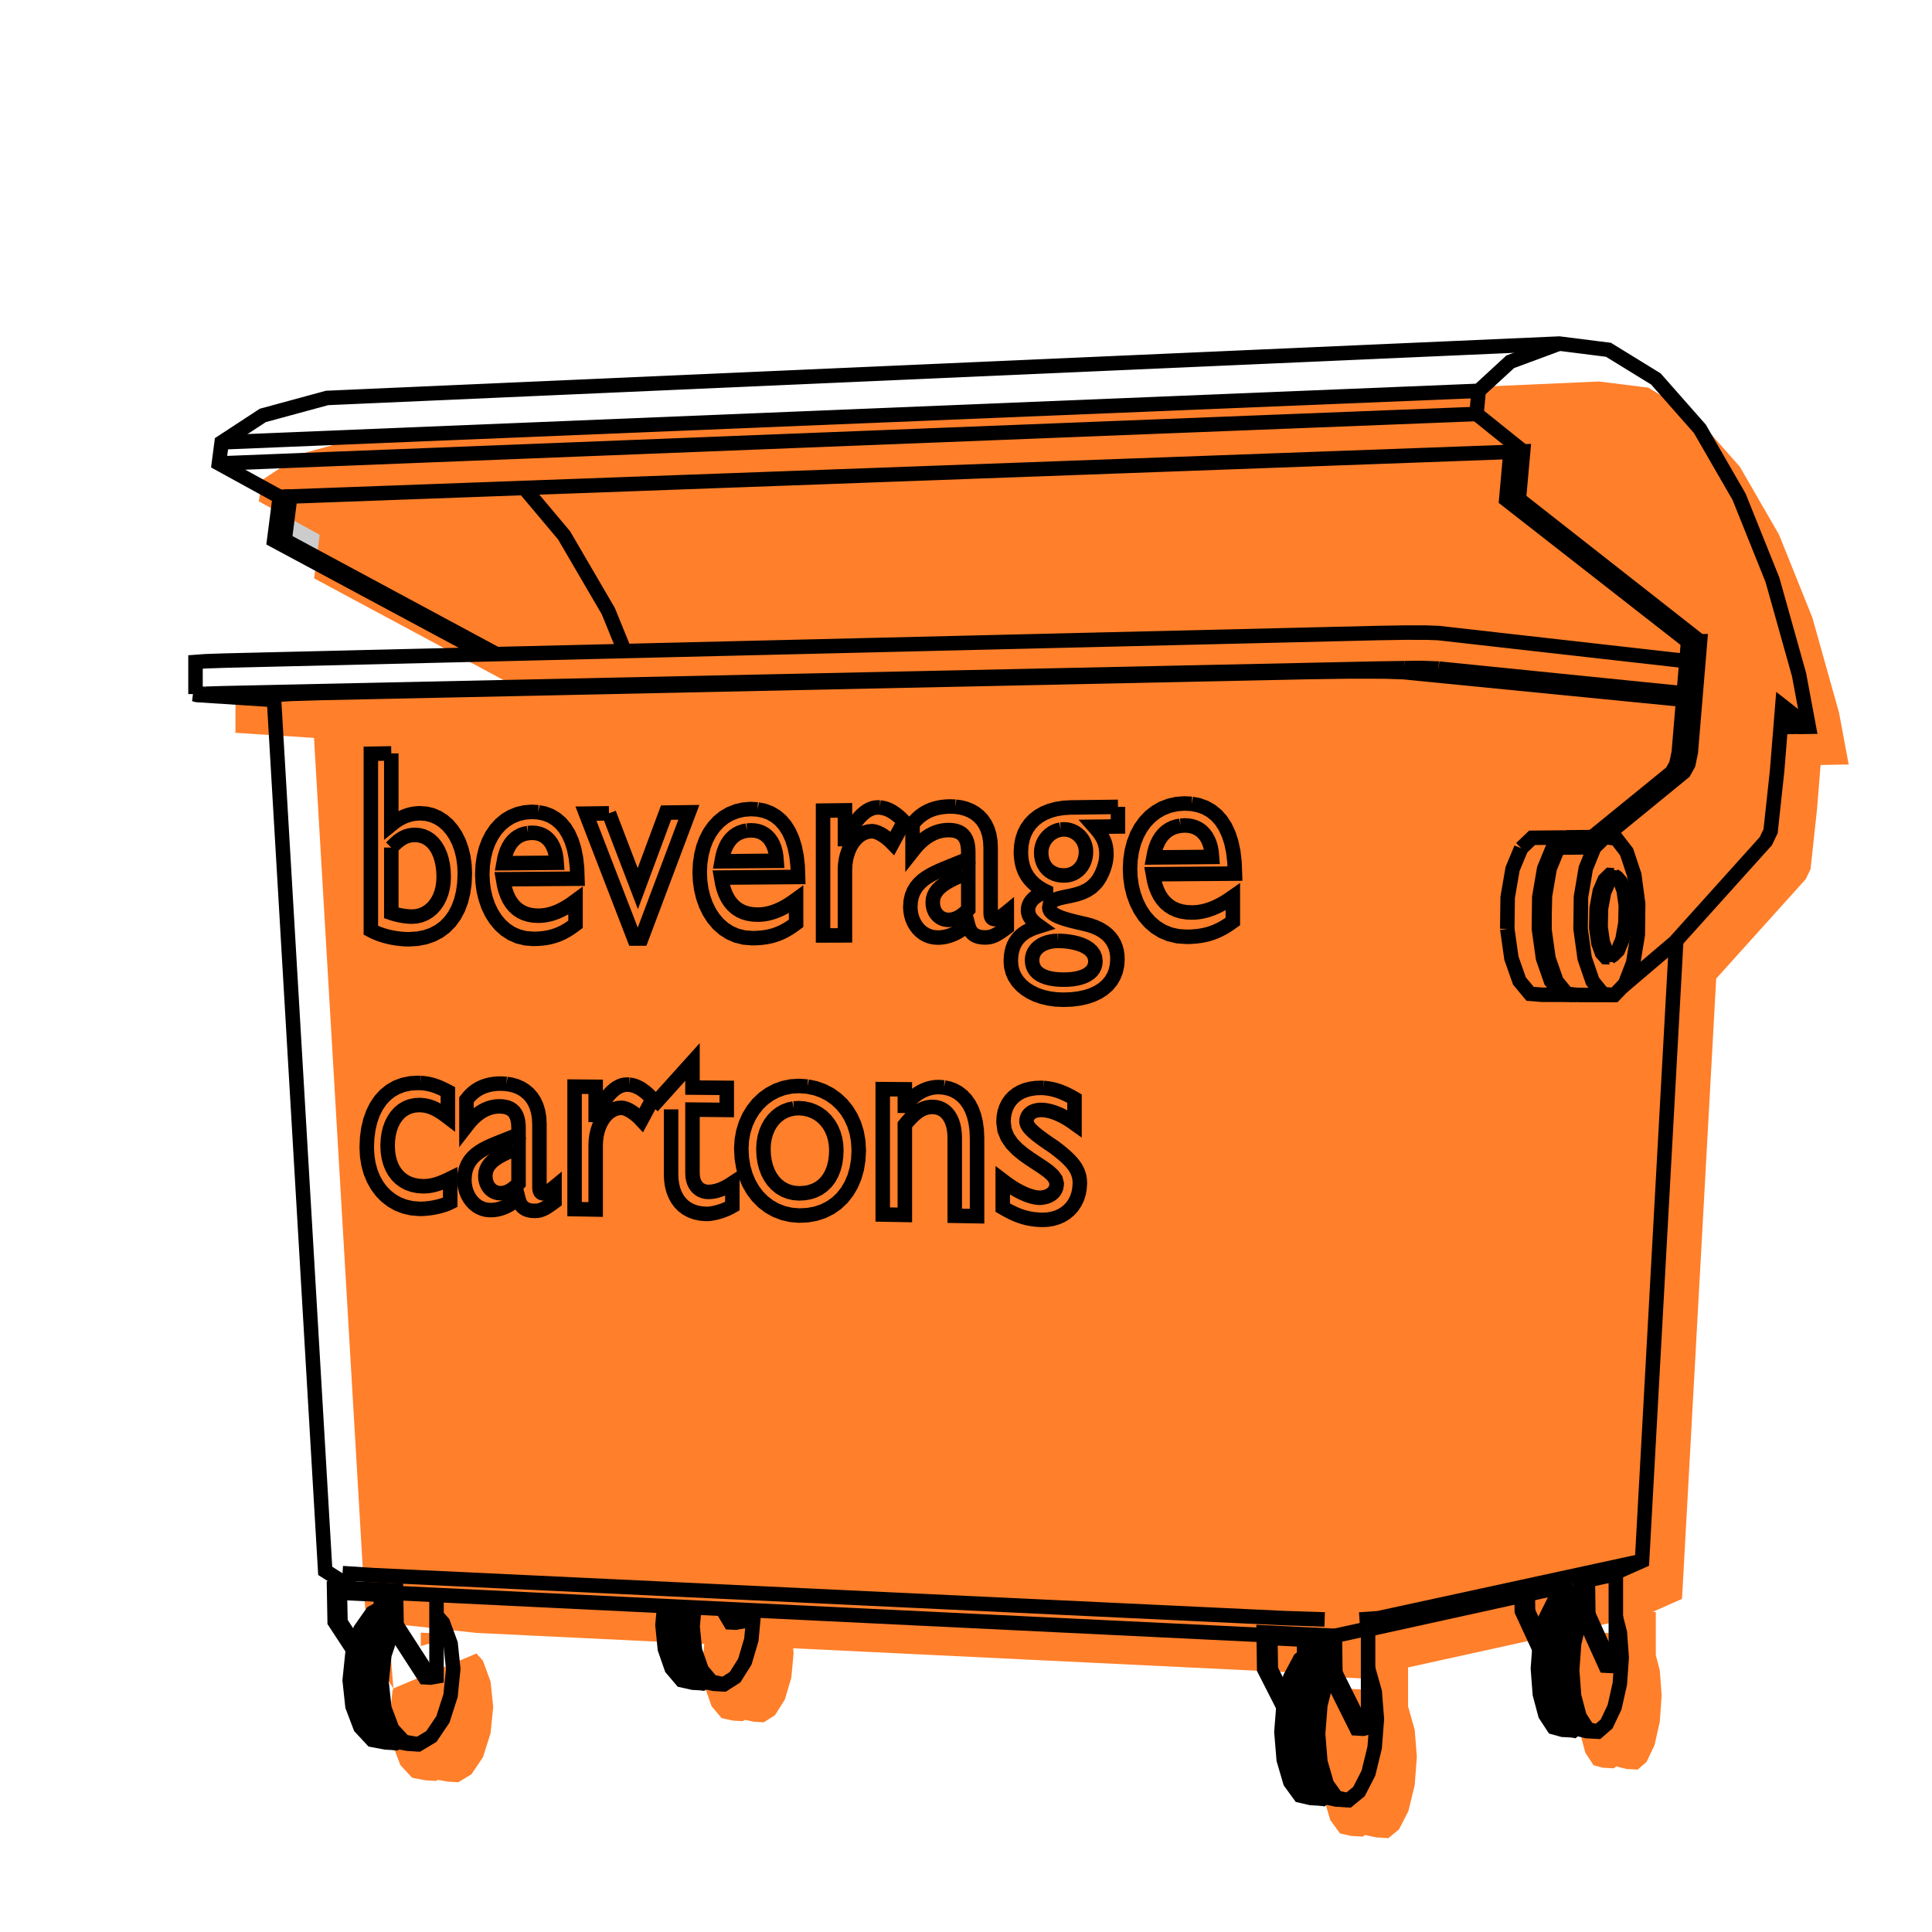 <?xml version="1.0" encoding="UTF-8" standalone="no"?>
<svg
   xmlns:dc="http://purl.org/dc/elements/1.1/"
   xmlns:cc="http://creativecommons.org/ns#"
   xmlns:rdf="http://www.w3.org/1999/02/22-rdf-syntax-ns#"
   xmlns:svg="http://www.w3.org/2000/svg"
   xmlns="http://www.w3.org/2000/svg"
   id="svg181"
   width="400"
   version="1.1"
   height="400">
  <defs
     id="defs185" />
  <g
     id="RenderLayer_LineSet">
    <g
       id="fills">
      <path
         style="fill:#cccccc;fill-opacity:1;stroke:none"
         id="path2"
         fill_rule="evenodd"
         d="m 90.376,334.486 v -4.261 z" />
      <path
         style="fill:#cccccc;fill-opacity:1;stroke:none"
         id="path4"
         fill_rule="evenodd"
         d="m 80.811,332.399 -0.881,-0.044 -1.087,0.586 z" />
      <path
         style="fill:#cccccc;fill-opacity:1;stroke:none"
         id="path6"
         fill_rule="evenodd"
         d="m 314.941,175.622 -1.78,4.29 -1.013,5.867 -0.084,6.532 z" />
      <path
         style="fill:#cccccc;fill-opacity:1;stroke:none"
         id="path8"
         fill_rule="evenodd"
         d="m 372.08,150.471 -3.211,-2.507 z" />
      <path
         style="fill:#cccccc;fill-opacity:1;stroke:none"
         id="path10"
         fill_rule="evenodd"
         d="m 349.497,132.842 -37.649,-29.409 0.889,-9.873 -132.056,4.827 -72.144,2.637 -48.442,1.771 -1.157,9.027 43.845,23.607 z" />
      <path
         style="fill:#ff7f2a;fill-opacity:1;stroke:none"
         id="path12"
         fill_rule="evenodd"
         d="m 98.651,338.075 47.157,2.286 -0.374,3.907 0.492,4.968 1.397,4.02 2.082,2.456 2.342,0.522 2.04,0.11 0.457,-0.265 1.855,0.39 2.046,0.111 2.312,-1.475 2.032,-3.227 1.346,-4.535 0.474,-5.073 -0.098,-1.017 15.26,0.739 90.441,4.384 0.098,7.062 3.981,7.824 -0.41,5.165 0.476,5.757 1.354,4.624 2.015,2.778 2.24,0.516 2.479,0.149 0.462,-0.336 2.347,0.505 2.488,0.149 2.2,-1.802 1.955,-3.818 1.292,-5.307 0.455,-5.9 -0.448,-5.617 -1.299,-4.602 -0.072,-0.105 v -8.195 l 31.782,-6.994 0.041,3.184 3.631,7.852 -0.296,4.049 0.401,5.291 1.139,4.268 1.697,2.59 1.876,0.522 2.317,0.126 0.529,-0.404 0.008,0.012 2.089,0.534 2.324,0.126 1.844,-1.606 1.648,-3.466 1.089,-4.849 0.384,-5.41 -0.377,-5.168 -0.832,-3.226 v -8.904 l -0.648,-0.028 6.073,-2.695 7.076,-128.419 18.544,-20.599 0.993,-2.07 1.354,-12.541 0.114,-1.423 0.613,-7.597 3.417,-0.057 2.399,-0.04 -2.009,-10.768 -5.51,-19.63 -6.901,-17.178 -8.117,-14.067 -9.107,-10.331 -9.817,-6.037 -10.185,-1.285 -2.587,0.114 -130.8,5.77 -119.57,5.274 -2.158,0.095 -13.303,3.616 -8.525,5.581 -0.57,4.372 12.6,6.918 -1.159,9.019 43.924,23.586 -54.268,1.298 -3.888,0.131 -2.054,0.152 v 6.644 l -0.291,0.01 0.61,0.177 15.943,1.032 10.59,180.305 4.748,3.003 z m 233.258,-0.019 -1.468,1.115 v -2.512 l 3.464,-0.762 1.82,0.079 0.039,2.667 -1.538,-0.483 z m -52.123,11.624 -1.506,1.078 v -3.432 l 4.97,0.242 0.039,2.512 -1.024,-0.277 z m -198.335,-0.118 -0.198,0.593 -0.578,5.582 0.578,5.376 1.641,4.334 2.446,2.626 2.76,0.522 2.159,0.129 0.402,-0.221 2.044,0.368 2.166,0.13 2.725,-1.641 2.384,-3.531 1.579,-4.933 0.556,-5.501 -0.549,-5.251 -1.586,-4.315 -1.329,-1.493 z m -1.101,-13.48 -2.912,0.447 0.128,7.105 3.885,5.928 z m 6.768,4.709 v -2.768 l 1.924,0.094 0.044,2.132 z" />
      <g
         id="RenderLayer_LineSet-5"
         transform="translate(1.833,2.89)">
        <g
           id="strokes-8">
          <path
             id="path2-8"
             stroke-linejoin="mitter"
             d="m 214.235,222.362 -0.553,-0.019 -1.145,0.046 -1.07,0.156 -0.99,0.262 -0.905,0.364 -0.815,0.464 -0.722,0.56 -0.624,0.653 -0.52,0.743 -0.413,0.83 -0.301,0.913 -0.183,0.994 -0.063,1.071 0.216,1.664 0.597,1.479 0.902,1.316 1.132,1.177 1.285,1.061 1.363,0.967 1.364,0.896 1.289,0.848 1.137,0.822 0.907,0.819 0.601,0.838 0.218,0.88 -0.032,0.449 -0.094,0.413 -0.151,0.374 -0.203,0.337 -0.251,0.3 -0.295,0.263 -0.335,0.225 -0.369,0.188 -0.4,0.151 -0.427,0.114 -0.448,0.077 -0.465,0.04 -0.491,-0.031 -0.525,-0.079 -0.558,-0.125 -0.589,-0.174 -0.616,-0.222 -0.643,-0.271 -0.666,-0.32 -0.688,-0.369 -0.707,-0.418 -0.724,-0.469 -0.739,-0.518 -0.751,-0.57 v 5.601 l 0.741,0.427 0.715,0.383 0.692,0.339 0.674,0.298 0.662,0.258 0.654,0.219 0.65,0.184 0.653,0.148 0.66,0.116 0.671,0.084 0.688,0.054 0.71,0.026 1.091,-0.044 1.036,-0.17 0.974,-0.288 0.904,-0.404 0.826,-0.512 0.741,-0.616 0.647,-0.714 0.547,-0.808 0.439,-0.895 0.323,-0.977 0.199,-1.054 0.068,-1.125 -0.03,-0.657 -0.094,-0.629 -0.16,-0.607 -0.23,-0.591 -0.305,-0.582 -0.382,-0.58 -0.463,-0.585 -0.549,-0.596 -0.636,-0.614 -0.729,-0.638 -0.824,-0.67 -0.922,-0.709 -0.986,-0.659 -0.881,-0.607 -0.781,-0.56 -0.683,-0.515 -0.589,-0.475 -0.5,-0.439 -0.413,-0.406 -0.33,-0.377 -0.251,-0.351 -0.175,-0.33 -0.102,-0.313 -0.033,-0.298 0.025,-0.341 0.073,-0.322 0.12,-0.301 0.164,-0.276 0.208,-0.252 0.249,-0.223 0.288,-0.195 0.325,-0.162 0.362,-0.129 0.395,-0.093 0.428,-0.056 0.458,-0.016 0.448,0.021 0.478,0.057 0.503,0.094 0.529,0.131 0.552,0.169 0.572,0.209 0.592,0.249 0.608,0.291 0.623,0.334 0.636,0.377 0.647,0.422 0.656,0.468 v -5.161 l -0.615,-0.356 -0.608,-0.324 -0.599,-0.293 -0.592,-0.261 -0.585,-0.231 -0.578,-0.199 -0.573,-0.169 -0.568,-0.138 -0.563,-0.108 -0.56,-0.079 -0.555,-0.048"
             style="fill:none;stroke:#000000;stroke-width:3;stroke-linecap:butt;stroke-opacity:1" />
          <path
             id="path4-8"
             stroke-linejoin="mitter"
             d="m 193.601,222.253 -1.08,-0.079 -0.646,0.025 -0.642,0.084 -0.637,0.142 -0.628,0.197 -0.616,0.253 -0.602,0.306 -0.584,0.358 -0.563,0.408 -0.541,0.458 -0.515,0.505 -0.486,0.551 -0.454,0.597 -0.103,-0.001 v -3.417 l -4.573,-0.037 v 10 10 5.961 l 4.573,0.08 v -10 -8.649 l 0.529,-0.64 0.51,-0.573 0.492,-0.508 0.48,-0.445 0.469,-0.383 0.463,-0.325 0.46,-0.269 0.461,-0.213 0.464,-0.162 0.471,-0.111 0.482,-0.063 0.495,-0.018 0.676,0.058 0.631,0.157 0.583,0.253 0.532,0.344 0.479,0.433 0.424,0.515 0.365,0.595 0.305,0.671 0.242,0.741 0.175,0.809 0.108,0.872 0.036,0.931 v 10 6.161 l 4.622,0.081 v -10 -6.129 l -0.072,-1.713 -0.21,-1.558 -0.34,-1.404 -0.458,-1.251 -0.569,-1.1 -0.67,-0.95 -0.762,-0.802 -0.844,-0.654 -0.917,-0.508 -0.98,-0.363 -1.035,-0.221"
             style="fill:none;stroke:#000000;stroke-width:3;stroke-linecap:butt;stroke-opacity:1" />
          <path
             id="path6-1"
             stroke-linejoin="mitter"
             d="m 165.343,222.071 -1.744,-0.127 -1.662,0.104 -1.581,0.33 -1.489,0.541 -1.384,0.737 -1.268,0.92 -1.139,1.088 -0.997,1.243 -0.843,1.383 -0.678,1.51 -0.499,1.622 -0.309,1.722 -0.106,1.806 0.102,1.928 0.299,1.828 0.485,1.716 0.661,1.591 0.827,1.455 0.983,1.306 1.128,1.144 1.264,0.971 1.389,0.784 1.504,0.585 1.609,0.372 1.704,0.148 1.776,-0.082 1.673,-0.304 1.561,-0.517 1.439,-0.719 1.306,-0.914 1.164,-1.096 1.012,-1.271 0.851,-1.435 0.678,-1.589 0.496,-1.734 0.305,-1.866 0.104,-1.991 -0.107,-1.874 -0.312,-1.775 -0.508,-1.665 -0.691,-1.541 -0.862,-1.406 -1.023,-1.259 -1.172,-1.099 -1.309,-0.929 -1.435,-0.745 -1.55,-0.551 -1.652,-0.345"
             style="fill:none;stroke:#000000;stroke-width:3;stroke-linecap:butt;stroke-opacity:1" />
          <path
             id="path8-2"
             stroke-linejoin="mitter"
             d="m 162.51,226.605 1.038,-0.064 1.1,0.084 1.041,0.228 0.976,0.362 0.902,0.49 0.823,0.608 0.735,0.721 0.642,0.824 0.541,0.92 0.432,1.008 0.318,1.088 0.196,1.16 0.067,1.224 -0.062,1.352 -0.183,1.256 -0.3,1.156 -0.412,1.052 -0.52,0.943 -0.623,0.829 -0.723,0.711 -0.818,0.588 -0.908,0.461 -0.995,0.329 -1.076,0.193 -1.153,0.052 -1.059,-0.091 -0.996,-0.235 -0.927,-0.372 -0.853,-0.502 -0.773,-0.627 -0.688,-0.745 -0.597,-0.857 -0.501,-0.962 -0.399,-1.061 -0.292,-1.155 -0.18,-1.242 -0.061,-1.322 0.063,-1.203 0.185,-1.138 0.299,-1.066 0.407,-0.987 0.509,-0.899 0.605,-0.803 0.693,-0.7 0.775,-0.589 0.85,-0.47 0.92,-0.342 0.982,-0.207"
             style="fill:none;stroke:#000000;stroke-width:3;stroke-linecap:butt;stroke-opacity:1" />
          <path
             id="path10-5"
             stroke-linejoin="mitter"
             d="m 137.108,226.798 v 10 l -0.001,3.488 0.051,1.127 0.152,1.071 0.253,1.007 0.354,0.937 0.456,0.857 0.556,0.772 0.656,0.677 0.758,0.576 0.858,0.466 0.96,0.348 1.06,0.224 1.161,0.09 0.381,-0.008 0.414,-0.037 0.442,-0.064 0.462,-0.089 0.478,-0.113 0.485,-0.134 0.488,-0.155 0.485,-0.174 0.473,-0.19 0.458,-0.205 0.434,-0.219 0.406,-0.231 v -4.746 l -0.449,0.295 -0.442,0.268 -0.436,0.242 -0.431,0.216 -0.427,0.19 -0.421,0.163 -0.417,0.137 -0.413,0.112 -0.41,0.085 -0.406,0.059 -0.404,0.032 -0.401,0.007 -0.335,-0.024 -0.352,-0.064 -0.36,-0.11 -0.358,-0.158 -0.349,-0.212 -0.33,-0.271 -0.303,-0.333 -0.268,-0.399 -0.223,-0.471 -0.17,-0.547 -0.108,-0.627 -0.038,-0.711 v -10 -3.11 l 7.097,0.069 v -4.571 l -7.097,-0.058 v -5.301 l -6.694,7.429 -1.606,1.782 v 0.568"
             style="fill:none;stroke:#000000;stroke-width:3;stroke-linecap:butt;stroke-opacity:1" />
          <path
             id="path12-2"
             stroke-linejoin="mitter"
             d="m 128.437,221.685 -0.442,-0.024 -0.52,0.035 -0.521,0.116 -0.523,0.199 -0.526,0.284 -0.528,0.372 -0.532,0.463 -0.533,0.556 -0.537,0.651 -0.541,0.75 -0.543,0.85 -0.547,0.952 -0.551,1.059 -0.098,-0.001 v -5.828 l -4.365,-0.036 v 10 10 5.365 l 4.365,0.076 v -10 -3.297 l 0.048,-1.068 0.14,-1.021 0.227,-0.964 0.307,-0.899 0.382,-0.826 0.45,-0.743 0.513,-0.652 0.57,-0.552 0.62,-0.443 0.666,-0.326 0.704,-0.199 0.738,-0.063 0.273,0.024 0.297,0.064 0.319,0.103 0.337,0.14 0.351,0.175 0.36,0.208 0.367,0.239 0.369,0.267 0.368,0.294 0.363,0.319 0.354,0.342 0.342,0.363 2.327,-4.351 -0.456,-0.48 -0.45,-0.437 -0.445,-0.395 -0.441,-0.353 -0.439,-0.311 -0.436,-0.269 -0.436,-0.228 -0.435,-0.186 -0.436,-0.146 -0.437,-0.104 -0.439,-0.064"
             style="fill:none;stroke:#000000;stroke-width:3;stroke-linecap:butt;stroke-opacity:1" />
          <path
             id="path14"
             stroke-linejoin="mitter"
             d="m 103.019,221.517 -1.082,-0.063 -0.77,0.017 -0.738,0.065 -0.706,0.112 -0.675,0.159 -0.644,0.207 -0.612,0.255 -0.582,0.303 -0.553,0.352 -0.522,0.399 -0.493,0.448 -0.464,0.497 -0.436,0.546 v 5.435 l 0.525,-0.676 0.537,-0.612 0.549,-0.549 0.56,-0.486 0.568,-0.424 0.576,-0.364 0.583,-0.305 0.587,-0.246 0.591,-0.189 0.593,-0.131 0.594,-0.076 0.594,-0.022 0.626,0.034 0.572,0.088 0.518,0.146 0.464,0.205 0.409,0.267 0.355,0.329 0.3,0.395 0.245,0.461 0.192,0.531 0.136,0.602 0.082,0.675 0.027,0.749 v 1.35 l -3.83,1.528 -0.877,0.357 -0.88,0.371 -0.868,0.397 -0.84,0.435 -0.797,0.486 -0.739,0.547 -0.666,0.622 -0.579,0.709 -0.477,0.806 -0.358,0.917 -0.227,1.04 -0.078,1.175 0.043,0.804 0.128,0.783 0.209,0.753 0.287,0.713 0.36,0.664 0.43,0.607 0.496,0.541 0.56,0.465 0.618,0.381 0.675,0.287 0.726,0.185 0.774,0.073 0.496,-0.009 0.495,-0.044 0.495,-0.08 0.494,-0.115 0.493,-0.152 0.491,-0.187 0.49,-0.224 0.487,-0.26 0.485,-0.298 0.482,-0.334 0.479,-0.372 0.475,-0.409 0.11,0.431 0.138,0.39 0.165,0.35 0.195,0.31 0.224,0.272 0.254,0.235 0.287,0.197 0.318,0.161 0.352,0.126 0.385,0.092 0.421,0.057 0.456,0.025 0.331,-0.004 0.314,-0.025 0.304,-0.049 0.299,-0.073 0.301,-0.101 0.308,-0.131 0.321,-0.162 0.341,-0.196 0.365,-0.231 0.397,-0.269 0.434,-0.309 0.477,-0.35 v -3.046 l -0.242,0.2 -0.237,0.186 -0.23,0.171 -0.222,0.155 -0.214,0.138 -0.203,0.122 -0.192,0.104 -0.18,0.087 -0.167,0.067 -0.151,0.049 -0.136,0.029 -0.119,0.008 -0.129,-0.009 -0.118,-0.024 -0.108,-0.04 -0.098,-0.057 -0.086,-0.075 -0.076,-0.094 -0.064,-0.113 -0.053,-0.134 -0.042,-0.156 -0.03,-0.178 -0.018,-0.202 -0.006,-0.227 v -10 -3.015 l -0.071,-1.372 -0.209,-1.244 -0.337,-1.117 -0.456,-0.993 -0.566,-0.869 -0.666,-0.749 -0.759,-0.63 -0.841,-0.512 -0.915,-0.397 -0.979,-0.283 -1.035,-0.172"
             style="fill:none;stroke:#000000;stroke-width:3;stroke-linecap:butt;stroke-opacity:1" />
          <path
             id="path16"
             stroke-linejoin="mitter"
             d="m 104.615,235.112 0.91,-0.355 v 7.369 l -0.293,0.308 -0.297,0.286 -0.301,0.263 -0.306,0.239 -0.309,0.213 -0.313,0.188 -0.317,0.16 -0.321,0.132 -0.325,0.104 -0.329,0.073 -0.333,0.043 -0.337,0.011 -0.437,-0.038 -0.414,-0.094 -0.388,-0.149 -0.36,-0.201 -0.327,-0.249 -0.293,-0.295 -0.256,-0.337 -0.216,-0.377 -0.172,-0.414 -0.127,-0.448 -0.078,-0.478 -0.027,-0.506 0.065,-0.712 0.188,-0.652 0.302,-0.598 0.408,-0.549 0.502,-0.506 0.589,-0.468 0.666,-0.436 0.733,-0.409 0.792,-0.387 0.841,-0.371 0.88,-0.36"
             style="fill:none;stroke:#000000;stroke-width:3;stroke-linecap:butt;stroke-opacity:1" />
          <path
             id="path18"
             stroke-linejoin="mitter"
             d="m 85.271,221.335 -0.605,-0.019 -1.574,0.096 -1.466,0.307 -1.354,0.51 -1.235,0.705 -1.111,0.893 -0.982,1.073 -0.846,1.245 -0.705,1.41 -0.559,1.566 -0.406,1.716 -0.248,1.857 -0.084,1.992 0.091,1.789 0.268,1.691 0.437,1.583 0.596,1.464 0.746,1.334 0.889,1.196 1.021,1.045 1.147,0.884 1.263,0.713 1.37,0.531 1.469,0.338 1.56,0.133 0.571,-0.003 0.585,-0.029 0.592,-0.054 0.595,-0.075 0.59,-0.096 0.58,-0.114 0.562,-0.13 0.54,-0.146 0.511,-0.159 0.476,-0.169 0.434,-0.179 0.386,-0.187 v -4.924 l -0.532,0.26 -0.515,0.237 -0.501,0.213 -0.488,0.191 -0.477,0.167 -0.468,0.144 -0.461,0.121 -0.456,0.097 -0.453,0.075 -0.45,0.051 -0.451,0.027 -0.453,0.005 -1.067,-0.082 -0.998,-0.207 -0.924,-0.328 -0.847,-0.446 -0.763,-0.56 -0.677,-0.669 -0.584,-0.776 -0.489,-0.879 -0.388,-0.977 -0.283,-1.073 -0.173,-1.164 -0.059,-1.252 0.055,-1.23 0.161,-1.154 0.261,-1.071 0.357,-0.982 0.448,-0.888 0.534,-0.788 0.614,-0.682 0.69,-0.569 0.76,-0.452 0.826,-0.327 0.887,-0.197 0.942,-0.061 0.462,0.017 0.455,0.042 0.454,0.071 0.454,0.103 0.459,0.137 0.468,0.174 0.48,0.213 0.495,0.256 0.515,0.302 0.539,0.349 0.565,0.401 0.596,0.454 V 223.1 l -0.509,-0.261 -0.497,-0.245 -0.489,-0.226 -0.485,-0.206 -0.486,-0.186 -0.491,-0.165 -0.499,-0.144 -0.512,-0.119 -0.529,-0.096 -0.551,-0.072 -0.576,-0.045"
             style="fill:none;stroke:#000000;stroke-width:3;stroke-linecap:butt;stroke-opacity:1" />
          <path
             id="path20"
             stroke-linejoin="mitter"
             d="m 244.896,163.538 -1.548,-0.08 -1.617,0.132 -1.523,0.348 -1.418,0.553 -1.305,0.747 -1.184,0.932 -1.055,1.106 -0.915,1.271 -0.769,1.426 -0.613,1.571 -0.449,1.706 -0.276,1.831 -0.094,1.948 0.086,1.81 0.256,1.765 0.423,1.699 0.588,1.612 0.749,1.503 0.908,1.372 1.064,1.22 1.218,1.046 1.368,0.851 1.517,0.633 1.664,0.394 1.806,0.132 0.991,-0.024 0.937,-0.066 0.888,-0.109 0.847,-0.152 0.811,-0.196 0.78,-0.24 0.756,-0.284 0.738,-0.329 0.726,-0.374 0.719,-0.421 0.718,-0.466 0.725,-0.514 v -5.102 l -0.701,0.491 -0.699,0.454 -0.698,0.418 -0.698,0.379 -0.698,0.339 -0.699,0.299 -0.702,0.256 -0.703,0.213 -0.708,0.169 -0.711,0.123 -0.716,0.076 -0.722,0.028 -1.115,-0.051 -1.035,-0.164 -0.956,-0.276 -0.875,-0.388 -0.796,-0.499 -0.716,-0.61 -0.635,-0.718 -0.554,-0.828 -0.473,-0.936 -0.391,-1.044 -0.31,-1.151 -0.228,-1.258 9.999,-0.078 6.972,-0.053 -0.085,-2.357 -0.249,-2.146 -0.408,-1.936 -0.56,-1.725 -0.706,-1.517 -0.846,-1.309 -0.979,-1.101 -1.105,-0.894 -1.226,-0.69 -1.339,-0.485 -1.446,-0.282"
             style="fill:none;stroke:#000000;stroke-width:3;stroke-linecap:butt;stroke-opacity:1" />
          <path
             id="path22"
             stroke-linejoin="mitter"
             d="m 242.574,168.068 0.882,-0.059 0.817,0.043 0.763,0.146 0.704,0.246 0.645,0.341 0.582,0.433 0.517,0.522 0.45,0.606 0.381,0.688 0.309,0.765 0.235,0.839 0.159,0.908 0.08,0.975 -9.999,0.09 -2.118,0.019 0.192,-1.011 0.256,-0.933 0.321,-0.854 0.384,-0.773 0.447,-0.69 0.51,-0.606 0.573,-0.52 0.635,-0.431 0.696,-0.341 0.759,-0.248 0.82,-0.155"
             style="fill:none;stroke:#000000;stroke-width:3;stroke-linecap:butt;stroke-opacity:1" />
          <path
             id="path24"
             stroke-linejoin="mitter"
             d="m 229.632,164.164 -9.792,0.124 -1.543,0.091 -1.436,0.229 -1.322,0.362 -1.205,0.491 -1.082,0.615 -0.954,0.735 -0.822,0.849 -0.683,0.96 -0.541,1.065 -0.392,1.167 -0.24,1.264 -0.081,1.357 0.009,0.476 0.026,0.464 0.044,0.451 0.061,0.439 0.079,0.426 0.096,0.414 0.113,0.402 0.131,0.39 0.149,0.377 0.165,0.365 0.184,0.353 0.201,0.341 0.231,0.343 0.249,0.33 0.267,0.318 0.284,0.307 0.301,0.293 0.319,0.282 0.337,0.269 0.354,0.257 0.372,0.245 0.39,0.233 0.407,0.22 0.425,0.208 v 0.117 l -0.548,0.168 -0.513,0.202 -0.475,0.234 -0.435,0.263 -0.392,0.29 -0.348,0.315 -0.3,0.339 -0.252,0.358 -0.199,0.377 -0.146,0.393 -0.088,0.408 -0.031,0.418 0.016,0.29 0.046,0.285 0.078,0.282 0.111,0.278 0.143,0.276 0.176,0.274 0.211,0.273 0.245,0.272 0.28,0.271 0.315,0.273 0.352,0.273 0.388,0.275 -0.977,0.307 -0.883,0.355 -0.792,0.407 -0.702,0.459 -0.614,0.513 -0.527,0.569 -0.442,0.625 -0.358,0.683 -0.276,0.743 -0.195,0.804 -0.116,0.866 -0.038,0.931 0.092,1.125 0.27,1.064 0.439,0.997 0.599,0.922 0.75,0.841 0.892,0.752 1.024,0.656 1.148,0.554 1.263,0.444 1.369,0.327 1.465,0.202 1.553,0.071 1.693,-0.063 1.571,-0.192 1.446,-0.315 1.313,-0.437 1.178,-0.555 1.036,-0.667 0.89,-0.777 0.739,-0.883 0.583,-0.984 0.422,-1.083 0.257,-1.176 0.087,-1.265 -0.039,-0.828 -0.119,-0.803 -0.204,-0.775 -0.295,-0.741 -0.391,-0.703 -0.492,-0.661 -0.597,-0.613 -0.709,-0.562 -0.824,-0.506 -0.945,-0.444 -1.071,-0.38 -1.202,-0.31 -1.141,-0.256 -1.045,-0.252 -0.948,-0.249 -0.851,-0.251 -0.754,-0.254 -0.655,-0.261 -0.555,-0.269 -0.457,-0.281 -0.356,-0.295 -0.255,-0.312 -0.154,-0.332 -0.051,-0.353 0.128,-0.679 0.362,-0.51 0.562,-0.377 0.729,-0.281 0.863,-0.223 0.963,-0.199 1.029,-0.213 1.062,-0.264 1.062,-0.352 1.027,-0.475 0.959,-0.637 0.856,-0.834 0.278,-0.337 0.273,-0.384 0.266,-0.427 0.254,-0.464 0.239,-0.495 0.22,-0.52 0.196,-0.539 0.17,-0.553 0.138,-0.561 0.104,-0.563 0.065,-0.56 0.023,-0.551 -0.014,-0.543 -0.042,-0.516 -0.073,-0.492 -0.105,-0.475 -0.14,-0.462 -0.176,-0.453 -0.215,-0.448 -0.256,-0.449 -0.298,-0.454 -0.343,-0.464 -0.39,-0.479 -0.438,-0.497 4.878,-0.055 v -4.06"
             style="fill:none;stroke:#000000;stroke-width:3;stroke-linecap:butt;stroke-opacity:1" />
          <path
             id="path26"
             stroke-linejoin="mitter"
             d="m 217.782,168.87 0.634,-0.051 0.611,0.036 0.589,0.118 0.563,0.195 0.528,0.266 0.49,0.331 0.444,0.389 0.392,0.443 0.335,0.49 0.271,0.532 0.201,0.568 0.125,0.597 0.043,0.621 -0.039,0.701 -0.114,0.664 -0.185,0.622 -0.253,0.574 -0.316,0.524 -0.374,0.469 -0.43,0.409 -0.48,0.346 -0.527,0.277 -0.57,0.204 -0.608,0.128 -0.643,0.047 -0.691,-0.034 -0.648,-0.112 -0.601,-0.186 -0.552,-0.256 -0.499,-0.323 -0.443,-0.387 -0.384,-0.446 -0.321,-0.504 -0.256,-0.557 -0.186,-0.606 -0.115,-0.653 -0.038,-0.697 0.042,-0.634 0.125,-0.612 0.201,-0.584 0.272,-0.549 0.336,-0.508 0.396,-0.462 0.45,-0.409 0.498,-0.349 0.541,-0.284 0.577,-0.213 0.609,-0.135"
             style="fill:none;stroke:#000000;stroke-width:3;stroke-linecap:butt;stroke-opacity:1" />
          <path
             id="path28"
             stroke-linejoin="mitter"
             d="m 217.205,191.911 0.761,0.017 0.819,0.059 0.853,0.107 0.864,0.159 0.852,0.219 0.815,0.283 0.755,0.353 0.672,0.429 0.563,0.509 0.432,0.597 0.277,0.688 0.098,0.787 -0.051,0.581 -0.149,0.538 -0.245,0.494 -0.34,0.448 -0.43,0.4 -0.518,0.352 -0.604,0.301 -0.688,0.25 -0.767,0.196 -0.845,0.143 -0.92,0.086 -0.993,0.029 -1.025,-0.029 -0.943,-0.087 -0.858,-0.145 -0.774,-0.201 -0.686,-0.257 -0.599,-0.312 -0.51,-0.367 -0.42,-0.421 -0.329,-0.475 -0.236,-0.528 -0.143,-0.58 -0.048,-0.632 0.045,-0.569 0.133,-0.538 0.216,-0.501 0.294,-0.464 0.369,-0.421 0.439,-0.375 0.504,-0.328 0.567,-0.275 0.623,-0.221 0.676,-0.162 0.725,-0.101 0.769,-0.036"
             style="fill:none;stroke:#000000;stroke-width:3;stroke-linecap:butt;stroke-opacity:1" />
          <path
             id="path30"
             stroke-linejoin="mitter"
             d="m 195.956,164.124 -1.157,-0.041 -0.824,0.035 -0.79,0.083 -0.756,0.131 -0.722,0.18 -0.688,0.228 -0.656,0.278 -0.622,0.326 -0.591,0.375 -0.559,0.425 -0.528,0.475 -0.496,0.524 -0.466,0.574 v 5.621 l 0.561,-0.711 0.575,-0.644 0.588,-0.58 0.598,-0.515 0.608,-0.451 0.617,-0.39 0.623,-0.327 0.628,-0.268 0.632,-0.208 0.635,-0.149 0.635,-0.092 0.636,-0.035 0.67,0.021 0.612,0.079 0.554,0.14 0.497,0.202 0.437,0.266 0.38,0.333 0.321,0.402 0.263,0.472 0.205,0.545 0.146,0.62 0.087,0.696 0.03,0.774 v 1.397 l -4.099,1.664 -0.939,0.388 -0.942,0.404 -0.928,0.429 -0.898,0.469 -0.853,0.519 -0.791,0.583 -0.713,0.658 -0.619,0.745 -0.51,0.845 -0.384,0.956 -0.242,1.081 -0.084,1.216 0.047,0.832 0.137,0.806 0.223,0.774 0.307,0.731 0.385,0.68 0.46,0.618 0.531,0.549 0.599,0.469 0.661,0.38 0.722,0.283 0.777,0.175 0.828,0.059 0.531,-0.02 0.53,-0.056 0.529,-0.093 0.529,-0.13 0.527,-0.168 0.526,-0.204 0.524,-0.242 0.521,-0.28 0.519,-0.319 0.516,-0.356 0.512,-0.395 0.509,-0.433 0.118,0.443 0.147,0.4 0.177,0.359 0.208,0.317 0.24,0.276 0.273,0.237 0.306,0.198 0.341,0.16 0.376,0.123 0.413,0.086 0.45,0.05 0.488,0.016 0.354,-0.011 0.336,-0.033 0.325,-0.057 0.32,-0.082 0.322,-0.111 0.33,-0.142 0.344,-0.175 0.364,-0.21 0.392,-0.247 0.425,-0.287 0.464,-0.328 0.51,-0.374 v -3.151 l -0.259,0.213 -0.253,0.197 -0.246,0.182 -0.238,0.165 -0.229,0.148 -0.217,0.13 -0.206,0.113 -0.193,0.093 -0.178,0.073 -0.162,0.054 -0.145,0.032 -0.127,0.012 -0.138,-0.007 -0.127,-0.022 -0.116,-0.04 -0.104,-0.056 -0.093,-0.076 -0.081,-0.095 -0.069,-0.116 -0.056,-0.137 -0.045,-0.161 -0.032,-0.184 -0.019,-0.208 -0.007,-0.235 v -10 -3.464 l -0.076,-1.418 -0.224,-1.282 -0.36,-1.148 -0.488,-1.017 -0.606,-0.888 -0.713,-0.759 -0.812,-0.635 -0.9,-0.511 -0.979,-0.391 -1.048,-0.272 -1.108,-0.155"
             style="fill:none;stroke:#000000;stroke-width:3;stroke-linecap:butt;stroke-opacity:1" />
          <path
             id="path32"
             stroke-linejoin="mitter"
             d="m 197.664,178.153 0.975,-0.387 v 7.623 l -0.314,0.325 -0.318,0.302 -0.323,0.279 -0.326,0.253 -0.331,0.228 -0.335,0.201 -0.34,0.172 -0.343,0.144 -0.348,0.114 -0.352,0.083 -0.356,0.052 -0.361,0.018 -0.468,-0.029 -0.443,-0.089 -0.415,-0.145 -0.384,-0.2 -0.351,-0.251 -0.313,-0.299 -0.274,-0.343 -0.231,-0.385 -0.185,-0.424 -0.135,-0.461 -0.084,-0.493 -0.029,-0.522 0.07,-0.738 0.201,-0.679 0.324,-0.625 0.436,-0.577 0.538,-0.534 0.63,-0.497 0.712,-0.466 0.785,-0.439 0.847,-0.417 0.899,-0.402 0.942,-0.392"
             style="fill:none;stroke:#000000;stroke-width:3;stroke-linecap:butt;stroke-opacity:1" />
          <path
             id="path34"
             stroke-linejoin="mitter"
             d="m 180.314,164.29 -0.46,-0.015 -0.539,0.047 -0.541,0.13 -0.544,0.213 -0.546,0.301 -0.548,0.391 -0.552,0.483 -0.554,0.578 -0.558,0.675 -0.561,0.775 -0.564,0.878 -0.568,0.983 -0.572,1.09 -0.102,0.001 v -5.939 l -4.533,0.058 v 10 10 5.846 l 4.533,-0.016 v -10 -3.549 l 0.05,-1.09 0.145,-1.043 0.236,-0.987 0.319,-0.923 0.396,-0.85 0.468,-0.767 0.532,-0.675 0.592,-0.575 0.644,-0.465 0.691,-0.346 0.732,-0.217 0.766,-0.081 0.283,0.018 0.309,0.06 0.332,0.098 0.349,0.136 0.364,0.17 0.375,0.204 0.38,0.235 0.384,0.265 0.382,0.292 0.377,0.318 0.368,0.34 0.354,0.363 2.417,-4.484 -0.473,-0.479 -0.467,-0.436 -0.463,-0.393 -0.458,-0.351 -0.456,-0.307 -0.453,-0.265 -0.452,-0.223 -0.452,-0.18 -0.452,-0.139 -0.454,-0.097 -0.456,-0.056"
             style="fill:none;stroke:#000000;stroke-width:3;stroke-linecap:butt;stroke-opacity:1" />
          <path
             id="path36"
             stroke-linejoin="mitter"
             d="m 155.005,164.692 -1.451,-0.078 -1.517,0.128 -1.427,0.336 -1.33,0.534 -1.224,0.723 -1.111,0.902 -0.989,1.072 -0.859,1.23 -0.721,1.381 -0.575,1.521 -0.421,1.652 -0.258,1.774 -0.089,1.886 0.081,1.753 0.24,1.709 0.397,1.646 0.551,1.561 0.703,1.456 0.851,1.329 0.998,1.181 1.142,1.014 1.284,0.823 1.423,0.614 1.559,0.381 1.695,0.129 0.928,-0.024 0.879,-0.064 0.833,-0.105 0.794,-0.147 0.76,-0.19 0.732,-0.232 0.709,-0.275 0.692,-0.318 0.68,-0.363 0.674,-0.407 0.674,-0.451 0.679,-0.498 v -4.94 l -0.657,0.475 -0.656,0.441 -0.654,0.404 -0.654,0.367 -0.655,0.328 -0.655,0.289 -0.658,0.248 -0.66,0.206 -0.663,0.164 -0.667,0.119 -0.671,0.073 -0.677,0.027 -1.046,-0.049 -0.97,-0.16 -0.897,-0.267 -0.821,-0.376 -0.746,-0.484 -0.671,-0.59 -0.596,-0.696 -0.519,-0.801 -0.444,-0.907 -0.367,-1.011 -0.291,-1.115 -0.214,-1.218 10,-0.078 5.914,-0.045 -0.079,-2.282 -0.234,-2.078 -0.382,-1.874 -0.526,-1.672 -0.662,-1.468 -0.793,-1.268 -0.917,-1.066 -1.037,-0.867 -1.149,-0.668 -1.255,-0.47 -1.357,-0.274"
             style="fill:none;stroke:#000000;stroke-width:3;stroke-linecap:butt;stroke-opacity:1" />
          <path
             id="path38"
             stroke-linejoin="mitter"
             d="m 152.828,169.078 0.827,-0.057 0.767,0.042 0.715,0.142 0.66,0.238 0.604,0.33 0.546,0.42 0.485,0.505 0.422,0.588 0.357,0.666 0.29,0.741 0.221,0.812 0.149,0.88 0.075,0.944 -10,0.089 -1.363,0.012 0.18,-0.978 0.241,-0.904 0.3,-0.827 0.36,-0.748 0.42,-0.669 0.478,-0.586 0.537,-0.503 0.595,-0.417 0.654,-0.33 0.711,-0.241 0.769,-0.149"
             style="fill:none;stroke:#000000;stroke-width:3;stroke-linecap:butt;stroke-opacity:1" />
          <path
             id="path40"
             stroke-linejoin="mitter"
             d="m 124.249,165.501 -4.767,0.06 3.604,9.328 3.605,9.328 2.785,7.209 1.484,-0.005 3.521,-9.36 3.521,-9.359 2.788,-7.411 -4.726,0.06 -3.481,9.374 -2.365,6.367 -3.576,-9.339 -2.393,-6.252"
             style="fill:none;stroke:#000000;stroke-width:3;stroke-linecap:butt;stroke-opacity:1" />
          <path
             id="path42"
             stroke-linejoin="mitter"
             d="m 109.602,165.275 -1.404,-0.077 -1.467,0.125 -1.381,0.33 -1.286,0.526 -1.185,0.711 -1.074,0.887 -0.957,1.053 -0.831,1.21 -0.697,1.358 -0.556,1.496 -0.408,1.625 -0.25,1.744 -0.085,1.855 0.078,1.725 0.232,1.681 0.384,1.619 0.533,1.535 0.68,1.432 0.824,1.307 0.965,1.162 1.105,0.997 1.242,0.811 1.376,0.603 1.509,0.375 1.638,0.126 0.899,-0.022 0.849,-0.063 0.806,-0.104 0.768,-0.145 0.735,-0.186 0.708,-0.228 0.686,-0.27 0.669,-0.314 0.658,-0.356 0.652,-0.4 0.652,-0.445 0.657,-0.488 v -4.859 l -0.636,0.467 -0.634,0.433 -0.633,0.398 -0.633,0.36 -0.633,0.323 -0.634,0.285 -0.636,0.244 -0.638,0.202 -0.641,0.161 -0.646,0.117 -0.649,0.072 -0.655,0.026 -1.011,-0.048 -0.939,-0.157 -0.867,-0.263 -0.794,-0.37 -0.722,-0.476 -0.649,-0.58 -0.576,-0.685 -0.503,-0.788 -0.429,-0.892 -0.355,-0.995 -0.281,-1.096 -0.207,-1.198 10,-0.078 5.392,-0.041 -0.076,-2.245 -0.226,-2.043 -0.37,-1.843 -0.508,-1.644 -0.641,-1.444 -0.766,-1.247 -0.888,-1.049 -1.002,-0.853 -1.112,-0.657 -1.214,-0.463 -1.312,-0.269"
             style="fill:none;stroke:#000000;stroke-width:3;stroke-linecap:butt;stroke-opacity:1" />
          <path
             id="path44"
             stroke-linejoin="mitter"
             d="m 107.496,169.588 0.799,-0.056 0.742,0.042 0.692,0.139 0.639,0.234 0.584,0.326 0.528,0.413 0.469,0.497 0.408,0.577 0.346,0.655 0.28,0.729 0.213,0.799 0.144,0.865 0.073,0.929 -9.999,0.089 -0.992,0.009 0.174,-0.962 0.233,-0.889 0.291,-0.813 0.348,-0.737 0.406,-0.657 0.462,-0.577 0.52,-0.494 0.576,-0.41 0.632,-0.325 0.688,-0.236 0.744,-0.147"
             style="fill:none;stroke:#000000;stroke-width:3;stroke-linecap:butt;stroke-opacity:1" />
          <path
             id="path46"
             stroke-linejoin="mitter"
             d="m 79.18,153.094 -4.23,0.074 v 10 10 10 6.538 l 0.541,0.281 0.577,0.261 0.608,0.24 0.636,0.219 0.66,0.197 0.678,0.173 0.694,0.149 0.706,0.124 0.712,0.097 0.715,0.071 0.713,0.042 0.708,0.012 1.731,-0.11 1.609,-0.316 1.48,-0.516 1.348,-0.711 1.208,-0.9 1.065,-1.082 0.915,-1.261 0.761,-1.431 0.6,-1.598 0.436,-1.756 0.265,-1.91 0.089,-2.057 -0.081,-1.765 -0.236,-1.671 -0.384,-1.567 -0.522,-1.449 -0.651,-1.321 -0.772,-1.181 -0.883,-1.028 -0.986,-0.864 -1.08,-0.688 -1.165,-0.501 -1.241,-0.302 -1.308,-0.092 -0.533,0.022 -0.523,0.053 -0.515,0.083 -0.506,0.115 -0.499,0.146 -0.493,0.178 -0.486,0.211 -0.48,0.243 -0.476,0.277 -0.472,0.31 -0.468,0.344 -0.465,0.378 v -10 -4.761"
             style="fill:none;stroke:#000000;stroke-width:3;stroke-linecap:butt;stroke-opacity:1" />
          <path
             id="path48"
             stroke-linejoin="mitter"
             d="m 79.18,172.59 0.442,-0.453 0.424,-0.404 0.409,-0.356 0.398,-0.311 0.389,-0.268 0.386,-0.226 0.385,-0.187 0.387,-0.15 0.393,-0.114 0.403,-0.08 0.416,-0.049 0.433,-0.019 0.87,0.061 0.817,0.201 0.76,0.335 0.697,0.462 0.632,0.586 0.561,0.703 0.486,0.814 0.407,0.921 0.324,1.021 0.237,1.116 0.145,1.205 0.049,1.288 -0.056,1.16 -0.164,1.098 -0.267,1.027 -0.364,0.951 -0.455,0.866 -0.54,0.774 -0.62,0.676 -0.694,0.57 -0.762,0.457 -0.824,0.336 -0.881,0.209 -0.932,0.074 -0.321,-0.005 -0.342,-0.019 -0.357,-0.03 -0.369,-0.042 -0.377,-0.053 -0.381,-0.063 -0.381,-0.073 -0.376,-0.081 -0.369,-0.088 -0.357,-0.096 -0.34,-0.101 -0.321,-0.108 v -10 -3.535"
             style="fill:none;stroke:#000000;stroke-width:3;stroke-linecap:butt;stroke-opacity:1" />
        </g>
      </g>
    </g>
    <g
       style="display:inline"
       id="strokes">
      <path
         style="fill:none;stroke:#000000;stroke-width:3;stroke-linecap:butt;stroke-opacity:1"
         id="path15"
         stroke-linejoin="mitter"
         d="m 327.489,330.793 -1.538,-0.483 -1.983,1.512 -1.691,3.431 -0.111,0.471 -1.025,4.364 -0.306,4.199 -0.094,1.294 0.4,5.294 1.136,4.272 1.691,2.592 1.87,0.522 0.529,-0.404" />
      <path
         style="fill:none;stroke:#000000;stroke-width:3;stroke-linecap:butt;stroke-opacity:1"
         id="path17"
         stroke-linejoin="mitter"
         d="m 325.199,356.061 -0.785,-0.224 -1.449,-2.228 -0.973,-3.665 -0.342,-4.539 0.088,-1.203 0.254,-3.507 0.174,-0.74 0.799,-3.407 1.449,-2.948 1.701,-1.303" />
      <path
         style="fill:none;stroke:#000000;stroke-width:3;stroke-linecap:butt;stroke-opacity:1"
         id="path19"
         stroke-linejoin="mitter"
         d="m 325.951,330.31 -2.317,-0.104 -1.468,1.115 -0.521,0.396 -0.762,1.54 -0.935,1.888 -0.974,4.13 -0.165,0.701 -0.105,1.439 -0.296,4.049 0.401,5.291 1.139,4.268 1.697,2.59 1.876,0.522 2.317,0.126" />
      <path
         style="fill:none;stroke:#000000;stroke-width:3;stroke-linecap:butt;stroke-opacity:1"
         id="path21"
         stroke-linejoin="mitter"
         d="m 327.493,331.074 -1.118,0.856 -0.03,0.06 -0.152,0.311 -0.009,0.018 -1.495,3.046 -1.132,4.839 -0.399,5.498 0.399,5.298 1.132,4.275 0.51,0.786 0.348,0.534 0.82,1.262 0.008,0.012 2.089,0.534 2.324,0.126 1.844,-1.606 1.648,-3.466 1.089,-4.849 0.384,-5.41 -0.377,-5.168 -0.832,-3.226" />
      <path
         style="fill:none;stroke:#000000;stroke-width:3;stroke-linecap:butt;stroke-opacity:1"
         id="path23"
         stroke-linejoin="mitter"
         d="m 327.606,334.286 -0.581,1.187 -1.128,4.844 -0.397,5.501 0.397,5.303 1.128,4.278 0.052,0.08 0.481,0.743 0.101,0.156 0.213,0.329 0.833,1.288 2.083,0.534" />
      <path
         style="fill:none;stroke:#000000;stroke-width:3;stroke-linecap:butt;stroke-opacity:1"
         id="path25"
         stroke-linejoin="mitter"
         d="m 315.032,330.379 0.041,3.184 3.631,7.852" />
      <path
         style="fill:none;stroke:#000000;stroke-width:3;stroke-linecap:butt;stroke-opacity:1"
         id="path27"
         stroke-linejoin="mitter"
         d="m 316.366,333.622 -0.052,-3.525" />
      <path
         style="fill:none;stroke:#000000;stroke-width:3;stroke-linecap:butt;stroke-opacity:1"
         id="path29"
         stroke-linejoin="mitter"
         d="m 315.073,333.563 1.293,0.059 2.608,5.653" />
      <path
         style="fill:none;stroke:#000000;stroke-width:3;stroke-linecap:butt;stroke-opacity:1"
         id="path31"
         stroke-linejoin="mitter"
         d="m 325.63,328.047 1.82,0.079 0.039,2.667 0.004,0.281 0.019,1.287 0.005,0.373 0.002,0.17 0.018,1.231 0.069,0.151 2.688,5.937 0.688,1.517 1.412,3.119 0.056,0.003 0.865,0.043 0.375,0.018 0.854,-0.215 v -9.904 -8.904 l -0.648,-0.028" />
      <path
         style="fill:none;stroke:#000000;stroke-width:3;stroke-linecap:butt;stroke-opacity:1"
         id="path33"
         stroke-linejoin="mitter"
         d="m 334.544,325.9 -1.436,0.316 -4.353,0.956 0.002,0.186 0.038,3.079 0.024,1.921 0.023,1.837" />
      <path
         style="fill:none;stroke:#000000;stroke-width:3;stroke-linecap:butt;stroke-opacity:1"
         id="path35"
         stroke-linejoin="mitter"
         d="m 333.69,344.923 -2.966,-6.563 -1.882,-4.165 -0.177,-0.008 -1.128,-0.052" />
      <path
         style="fill:none;stroke:#000000;stroke-width:3;stroke-linecap:butt;stroke-opacity:1"
         id="path37"
         stroke-linejoin="mitter"
         d="m 143.701,346.2 -0.035,-0.008 -1.781,-2.112 -1.195,-3.452 -0.42,-4.262 0.096,-1.006 0.257,-2.7" />
      <path
         style="fill:none;stroke:#000000;stroke-width:3;stroke-linecap:butt;stroke-opacity:1"
         id="path39"
         stroke-linejoin="mitter"
         d="m 139.584,332.61 -0.131,1.377 -0.242,2.534 0.491,4.971 1.395,4.023 2.078,2.458 2.337,0.521 0.457,-0.265" />
      <path
         style="fill:none;stroke:#000000;stroke-width:3;stroke-linecap:butt;stroke-opacity:1"
         id="path41"
         stroke-linejoin="mitter"
         d="m 137.533,332.511 -0.374,3.907 0.492,4.968 1.397,4.02 2.082,2.456 2.342,0.522 2.04,0.11" />
      <path
         style="fill:none;stroke:#000000;stroke-width:3;stroke-linecap:butt;stroke-opacity:1"
         id="path43"
         stroke-linejoin="mitter"
         d="m 141.709,332.713 -0.234,2.461 -0.022,0.229 -0.116,1.224 0.49,4.975 1.392,4.026 0.482,0.572 1.163,1.379 0.428,0.508 0.677,0.142 1.855,0.39 2.046,0.111 2.312,-1.475 2.032,-3.227 1.346,-4.535 0.474,-5.073 -0.098,-1.017" />
      <path
         style="fill:none;stroke:#000000;stroke-width:3;stroke-linecap:butt;stroke-opacity:1"
         id="path45"
         stroke-linejoin="mitter"
         d="m 143.767,332.813 -0.372,3.917 0.489,4.978 1.39,4.029 0.517,0.616 0.122,0.144 0.141,0.168 0.856,1.018 0.433,0.515 2.527,0.532" />
      <path
         style="fill:none;stroke:#000000;stroke-width:3;stroke-linecap:butt;stroke-opacity:1"
         id="path47"
         stroke-linejoin="mitter"
         d="m 149.515,333.091 0.321,0.543 1.212,2.05 0.125,0.211 0.579,0.029 0.561,0.027 0.53,-0.095 0.524,-0.094 v -2.484" />
      <path
         style="fill:none;stroke:#000000;stroke-width:3;stroke-linecap:butt;stroke-opacity:1"
         id="path49"
         stroke-linejoin="mitter"
         d="m 152.313,335.951 -0.486,-0.823 -0.701,-1.186 -0.469,-0.795" />
      <path
         style="fill:none;stroke:#000000;stroke-width:3;stroke-linecap:butt;stroke-opacity:1"
         id="path51"
         stroke-linejoin="mitter"
         d="m 70.916,325.701 6.479,0.416 9.988,0.472 9.989,0.471 9.989,0.471 9.989,0.471 9.989,0.471 9.064,0.428 1.955,0.092 4.112,0.194 0.061,0.003 0.856,0.04 3.955,0.187 3.191,0.151 0.922,0.043 1.912,0.09 2.223,0.105 9.988,0.471 2.762,0.131 9.989,0.471 9.988,0.471 9.989,0.471 9.989,0.471 9.989,0.472 9.989,0.471 9.989,0.471 9.989,0.471 9.989,0.471 7.45,0.352 8.571,0.285" />
      <path
         style="fill:none;stroke:#000000;stroke-width:3;stroke-linecap:butt;stroke-opacity:1"
         id="path53"
         stroke-linejoin="mitter"
         d="m 348.489,144.87 -8.419,-0.83 -9.952,-0.982 -9.952,-0.981 -9.951,-0.981 -9.952,-0.982 -4.452,-0.439 -5.19,-0.512 -4.045,-0.134 -7.378,-0.006 -8.692,0.125 -9.998,0.213 -9.997,0.212 -9.998,0.212 -9.998,0.212 -9.998,0.212 -9.997,0.213 -9.998,0.212 -9.998,0.212 -9.997,0.212 -9.998,0.213 -5.796,0.123 -9.997,0.212 -9.998,0.212 -9.998,0.212 -2.239,0.048 -9.998,0.212 -6.708,0.142 -9.997,0.213 -0.22,0.004 -9.998,0.213 -9.997,0.212 -9.998,0.212 -9.097,0.193 -0.926,0.028 -5.476,0.163 -3.409,0.221" />
      <path
         style="fill:none;stroke:#000000;stroke-width:3;stroke-linecap:butt;stroke-opacity:1"
         id="path55"
         stroke-linejoin="mitter"
         d="m 42.529,143.637 3.888,-0.117 9.998,-0.213 9.147,-0.196 9.998,-0.214 9.997,-0.213 9.998,-0.214 10.071,-0.215 9.463,-0.202 9.998,-0.214 3.28,-0.07 9.997,-0.214 9.998,-0.214 9.998,-0.213 2.364,-0.051 9.998,-0.213 9.998,-0.214 9.997,-0.214 9.998,-0.213 9.998,-0.214 9.997,-0.214 9.998,-0.214 9.998,-0.213 9.998,-0.214 9.997,-0.214 9.998,-0.213 9.998,-0.214 4.67,-0.1 5.412,-0.078" />
      <path
         style="fill:none;stroke:#000000;stroke-width:3;stroke-linecap:butt;stroke-opacity:1"
         id="path57"
         stroke-linejoin="mitter"
         d="m 349.159,136.872 -9.936,-1.123 -9.937,-1.124 -9.937,-1.123 -9.936,-1.124 -9.937,-1.123 -1.622,-0.183 -2.499,-0.095 -4.576,-0.004 -5.412,0.088 -9.997,0.239 -9.997,0.24 -9.997,0.239 -9.997,0.239 -9.997,0.239 -9.997,0.239 -9.998,0.239 -9.997,0.24 -9.997,0.239 -9.997,0.239 -9.997,0.239 -9.997,0.239 -4.678,0.112 -9.997,0.239 -9.997,0.24 -9.997,0.239 -1.422,0.034 -9.997,0.239 -9.997,0.239 -6.534,0.156 -2.098,0.051 -9.997,0.239 -9.997,0.239 -9.997,0.239 -9.997,0.239 -9.998,0.239 -4.282,0.103 -3.888,0.131 -2.054,0.152 v 6.644" />
      <path
         style="fill:none;stroke:#000000;stroke-width:3;stroke-linecap:butt;stroke-opacity:1"
         id="path59"
         stroke-linejoin="mitter"
         d="m 40.475,143.773 2.054,-0.136 -2.054,0.068 -0.291,0.01 0.61,0.177 9.979,0.646 5.964,0.386" />
      <path
         style="fill:none;stroke:#000000;stroke-width:3;stroke-linecap:butt;stroke-opacity:1"
         id="path61"
         stroke-linejoin="mitter"
         d="m 56.677,143.891 0.06,1.033 0.587,9.983 0.586,9.983 0.586,9.983 0.587,9.982 0.586,9.983 0.586,9.983 0.586,9.983 0.587,9.983 0.586,9.982 0.586,9.983 0.587,9.983 0.586,9.983 0.586,9.983 0.586,9.982 0.587,9.983 0.586,9.983 0.586,9.983 0.623,10.597 4.748,3.003 1.005,0.636" />
      <path
         style="fill:none;stroke:#000000;stroke-width:3;stroke-linecap:butt;stroke-opacity:1"
         id="path63"
         stroke-linejoin="mitter"
         d="m 40.475,143.773 0.319,0.119" />
      <path
         style="fill:none;stroke:#000000;stroke-width:3;stroke-linecap:butt;stroke-opacity:1"
         id="path65"
         stroke-linejoin="mitter"
         d="m 333.202,326.18 0.694,-0.308 6.073,-2.695 0.55,-9.985 0.551,-9.985 0.55,-9.984 0.55,-9.985 0.55,-9.985 0.55,-9.985 0.551,-9.985 0.55,-9.985 0.55,-9.985 0.55,-9.984 0.55,-9.985 0.551,-9.985 0.473,-8.601" />
      <path
         style="fill:none;stroke:#000000;stroke-width:3;stroke-linecap:butt;stroke-opacity:1"
         id="path67"
         stroke-linejoin="mitter"
         d="m 339.969,323.177 -9.772,2.121 -1.597,0.347 -6.434,1.396 -3.272,0.71 -3.885,0.844 -9.772,2.121 -9.772,2.121 -9.773,2.121 -0.358,0.078 -3.868,0.262" />
      <path
         style="fill:none;stroke:#000000;stroke-width:3;stroke-linecap:butt;stroke-opacity:1"
         id="path69"
         stroke-linejoin="mitter"
         d="m 81.991,329.818 1.242,0.06 5.937,0.288 1.206,0.059 9.988,0.484 9.988,0.484 9.989,0.484 9.988,0.484 7.204,0.35 1.065,0.051 0.986,0.048 0.147,0.007 0.892,0.043 0.717,0.035 0.369,0.018 0.746,0.036 0.015,10e-4 1.297,0.063 5.748,0.278 0.268,0.013 0.874,0.043 0.392,0.019 0.762,0.037 0.417,0.02 0.627,0.03 0.512,0.025 0.535,0.026 2.034,0.099 9.988,0.484 5.272,0.255 9.989,0.485 9.988,0.484 9.988,0.484 9.988,0.484 9.989,0.484 9.988,0.484 9.988,0.485 9.989,0.484 10.534,0.51" />
      <path
         style="fill:none;stroke:#000000;stroke-width:3;stroke-linecap:butt;stroke-opacity:1"
         id="path71"
         stroke-linejoin="mitter"
         d="m 297.854,138.423 9.928,1.002 9.949,1.005 9.95,1.005 9.949,1.005 2.44,0.247 8.529,0.861" />
      <path
         style="fill:none;stroke:#000000;stroke-width:3;stroke-linecap:butt;stroke-opacity:1"
         id="path73"
         stroke-linejoin="mitter"
         d="m 294.215,138.291 -3.436,0.044 4.576,0.003 2.499,0.085 -3.639,-0.132" />
      <path
         style="fill:none;stroke:#000000;stroke-width:3;stroke-linecap:butt;stroke-opacity:1"
         id="path75"
         stroke-linejoin="mitter"
         d="m 349.497,132.842 -7.88,-6.156 -7.881,-6.156 -7.881,-6.156 -7.88,-6.155 -6.127,-4.786 0.889,-9.873 -9.993,0.365 -9.994,0.366 -9.993,0.365 -9.993,0.365 -9.994,0.365 -9.993,0.366 -9.993,0.365 -9.994,0.365 -9.993,0.366 -9.993,0.365 -9.994,0.365 -9.993,0.366 -9.993,0.365 -2.143,0.078 -9.993,0.366 -9.994,0.365 -9.993,0.365 -9.993,0.365 -9.994,0.366 -9.993,0.365 -9.993,0.365 -2.191,0.08 -9.993,0.366 -9.993,0.365 -9.994,0.365 -9.993,0.366 -8.469,0.309 -1.157,9.027 8.805,4.741 8.805,4.74 8.805,4.741 8.805,4.741 8.625,4.644" />
      <path
         style="fill:none;stroke:#000000;stroke-width:3;stroke-linecap:butt;stroke-opacity:1"
         id="path77"
         stroke-linejoin="mitter"
         d="m 45.32,95.957 2.196,-0.087 9.992,-0.393 9.993,-0.393 9.992,-0.393 9.992,-0.393 9.992,-0.394 9.993,-0.393 9.992,-0.393 9.992,-0.393 9.992,-0.393 9.993,-0.393 9.992,-0.394 9.992,-0.393 1.972,-0.077 9.992,-0.394 9.993,-0.393 9.992,-0.393 9.992,-0.393 9.992,-0.393 9.993,-0.393 9.992,-0.394 9.992,-0.393 9.992,-0.393 9.993,-0.393 9.992,-0.393 9.992,-0.393 9.992,-0.394 3.761,-0.148 2.646,-0.104" />
      <path
         style="fill:none;stroke:#000000;stroke-width:3;stroke-linecap:butt;stroke-opacity:1"
         id="path79"
         stroke-linejoin="mitter"
         d="m 372.08,150.471 2.399,-0.04 -1.834,-9.83 -0.175,-0.938 -2.702,-9.628 -2.703,-9.628 -0.105,-0.374 -3.728,-9.279 -3.173,-7.899 -4.998,-8.661 -3.119,-5.406 -6.613,-7.501 -2.494,-2.83 -8.519,-5.239 -1.298,-0.798 -9.921,-1.252 -0.264,-0.033 -2.587,0.114 -9.99,0.441 -9.99,0.441 -9.99,0.44 -9.991,0.441 -9.99,0.441 -9.99,0.44 -9.991,0.441 -9.99,0.441 -9.99,0.44 -9.99,0.441 -9.991,0.441 -9.99,0.44 -10.917,0.482 -9.99,0.441 -9.99,0.44 -9.99,0.441 -9.991,0.441 -9.99,0.44 -9.99,0.441 -9.991,0.441 -9.99,0.44 -9.99,0.441 -9.99,0.441 -9.991,0.44 -9.677,0.427 -2.158,0.095 -9.65,2.623 -3.653,0.993 -8.366,5.477 -0.159,0.104 -0.57,4.372 8.765,4.812 3.835,2.106 -1.159,9.019 8.811,4.731 8.81,4.731 8.81,4.73 8.81,4.731 8.683,4.663" />
      <path
         style="fill:none;stroke:#000000;stroke-width:3;stroke-linecap:butt;stroke-opacity:1"
         id="path81"
         stroke-linejoin="mitter"
         d="m 129.311,134.795 -3.366,-8.266 -5.041,-8.637 -4.116,-7.051 -6.434,-7.655 -1.817,-2.162" />
      <path
         style="fill:none;stroke:#000000;stroke-width:3;stroke-linecap:butt;stroke-opacity:1"
         id="path83"
         stroke-linejoin="mitter"
         d="m 45.89,91.585 2.196,-0.09 9.991,-0.41 9.992,-0.409 9.991,-0.41 9.992,-0.41 9.992,-0.409 9.991,-0.41 9.992,-0.409 9.992,-0.41 9.991,-0.41 9.992,-0.409 9.991,-0.41 9.992,-0.41 1.921,-0.078 9.992,-0.41 9.992,-0.409 9.991,-0.41 9.992,-0.41 9.991,-0.409 9.992,-0.41 9.992,-0.409 9.991,-0.41 9.992,-0.41 9.992,-0.409 9.991,-0.41 9.992,-0.409 9.991,-0.41 3.697,-0.152 2.645,-0.108" />
      <path
         style="fill:none;stroke:#000000;stroke-width:3;stroke-linecap:butt;stroke-opacity:1"
         id="path85"
         stroke-linejoin="mitter"
         d="m 58.938,111.822 -2.177,0.072" />
      <path
         style="fill:none;stroke:#000000;stroke-width:3;stroke-linecap:butt;stroke-opacity:1"
         id="path87"
         stroke-linejoin="mitter"
         d="m 57.92,102.875 2.175,-0.08" />
      <path
         style="fill:none;stroke:#000000;stroke-width:3;stroke-linecap:butt;stroke-opacity:1"
         id="path89"
         stroke-linejoin="mitter"
         d="m 335.822,204.367 4.248,-3.611 6.709,-5.702 0.266,-0.296 6.691,-7.432 6.691,-7.433 5.162,-5.734 0.993,-2.07 1.073,-9.943 0.281,-2.598 0.114,-1.423 0.613,-7.597 0.206,-2.564 0.147,-1.819 5.463,4.286" />
      <path
         style="fill:none;stroke:#000000;stroke-width:3;stroke-linecap:butt;stroke-opacity:1"
         id="path91"
         stroke-linejoin="mitter"
         d="m 368.663,150.528 3.417,-0.057 -3.211,-2.507" />
      <path
         style="fill:none;stroke:#000000;stroke-width:3;stroke-linecap:butt;stroke-opacity:1"
         id="path93"
         stroke-linejoin="mitter"
         d="m 315.349,93.464 -7.795,-6.264 -1.853,-1.489 0.438,-4.795 6.53,-6.009 9.375,-3.479 0.789,-0.293" />
      <path
         style="fill:none;stroke:#000000;stroke-width:3;stroke-linecap:butt;stroke-opacity:1"
         id="path95"
         stroke-linejoin="mitter"
         d="m 351.979,132.786 -7.867,-6.174 -7.867,-6.173 -7.867,-6.174 -7.866,-6.173 -6.049,-4.746" />
      <path
         style="fill:none;stroke:#000000;stroke-width:3;stroke-linecap:butt;stroke-opacity:1"
         id="path97"
         stroke-linejoin="mitter"
         d="m 311.848,103.433 2.615,-0.087 0.886,-9.882 -2.612,0.096" />
      <path
         style="fill:none;stroke:#000000;stroke-width:3;stroke-linecap:butt;stroke-opacity:1"
         id="path99"
         stroke-linejoin="mitter"
         d="m 332.191,173.292 7.741,-6.329 0.138,-0.113 7.742,-6.329 0.826,-0.676 0.368,-0.662 0.533,-0.961 0.524,-2.486 0.41,-4.905 0.432,-5.181 0.71,-8.5 0.208,-2.493 0.156,-1.871 -2.482,0.056 -0.338,4.03 -0.195,2.33 -0.365,4.346 -0.11,1.322 -0.03,0.351 -0.04,0.475 -0.434,5.176 -0.411,4.901 -0.526,2.485 -0.904,1.621 -6.074,4.945 -7.756,6.313 -2.676,2.179" />
      <path
         style="fill:none;stroke:#000000;stroke-width:3;stroke-linecap:butt;stroke-opacity:1"
         id="path101"
         stroke-linejoin="mitter"
         d="m 329.584,175.423 -2.155,0.018 -0.23,0.002 -0.177,0.002 0.109,-0.088 0.141,-0.116 0.711,-0.578" />
      <path
         style="fill:none;stroke:#000000;stroke-width:3;stroke-linecap:butt;stroke-opacity:1"
         id="path103"
         stroke-linejoin="mitter"
         d="m 319.744,192.114 -0.001,0.181 0.852,6.101 1.371,3.94 0.279,0.804 2.186,2.662 1.302,0.107 1.08,0.089 7.426,0.015 1.583,-1.646 0.608,-0.633 1.173,-3.027 0.525,-1.357 0.958,-5.822 0.079,-6.39 -0.812,-6.016 -1.584,-4.745 -2.127,-2.757 -2.354,-0.328 h -0.097 l -2.553,0.024 -4.796,0.043 -0.178,0.172 -2.068,2 -0.633,1.545 -1.132,2.765 -1.005,5.893 -0.005,0.278" />
      <path
         style="fill:none;stroke:#000000;stroke-width:3;stroke-linecap:butt;stroke-opacity:1"
         id="path105"
         stroke-linejoin="mitter"
         d="m 334.239,206.013 -0.322,-0.027 -2.035,-0.169 -0.662,-0.817 -1.502,-1.852 -1.633,-4.756 -0.843,-6.116 0.082,-6.578 0.626,-3.72 0.368,-2.189 1.747,-4.32 2.223,-2.177" />
      <path
         style="fill:none;stroke:#000000;stroke-width:3;stroke-linecap:butt;stroke-opacity:1"
         id="path107"
         stroke-linejoin="mitter"
         d="m 319.826,185.734 -0.003,0.266 -0.078,6.127 -0.002,0.168" />
      <path
         style="fill:none;stroke:#000000;stroke-width:3;stroke-linecap:butt;stroke-opacity:1"
         id="path109"
         stroke-linejoin="mitter"
         d="m 319.821,186.012 -0.077,6.102" />
      <path
         style="fill:none;stroke:#000000;stroke-width:3;stroke-linecap:butt;stroke-opacity:1"
         id="path111"
         stroke-linejoin="mitter"
         d="m 324.664,173.531 -0.956,-0.131 -6.502,0.059 -2.265,2.163" />
      <path
         style="fill:none;stroke:#000000;stroke-width:3;stroke-linecap:butt;stroke-opacity:1"
         id="path113"
         stroke-linejoin="mitter"
         d="m 312.064,192.311 0.86,6.073 1.664,4.722 2.205,2.651 2.402,0.195 6.484,0.013 0.054,-0.056" />
      <path
         style="fill:none;stroke:#000000;stroke-width:3;stroke-linecap:butt;stroke-opacity:1"
         id="path115"
         stroke-linejoin="mitter"
         d="m 333.276,198.201 -0.844,-0.034 -0.765,-0.863 -0.724,-1.989 -0.457,-3.251 0.082,-4.005 0.654,-3.549 1.001,-2.345 1.032,-1.003 0.842,0.06" />
      <path
         style="fill:none;stroke:#000000;stroke-width:3;stroke-linecap:butt;stroke-opacity:1"
         id="path117"
         stroke-linejoin="mitter"
         d="m 333.276,198.201 0.741,-0.49 0.952,-0.954 0.943,-2.27 0.613,-3.365 0.074,-3.669 -0.422,-3.043 -0.673,-1.878 -0.714,-0.83 -0.693,-0.48" />
      <path
         style="fill:none;stroke:#000000;stroke-width:3;stroke-linecap:butt;stroke-opacity:1"
         id="path119"
         stroke-linejoin="mitter"
         d="m 334.017,197.711 -0.241,-0.011 -0.554,-0.023 -0.72,-0.813 -0.681,-1.876 -0.43,-3.064 0.077,-3.775 0.615,-3.345 0.943,-2.211 0.971,-0.946 0.496,0.035 0.297,0.02" />
      <path
         style="fill:none;stroke:#000000;stroke-width:3;stroke-linecap:butt;stroke-opacity:1"
         id="path121"
         stroke-linejoin="mitter"
         d="m 325.679,205.965 -2.381,-0.195 -2.186,-2.657 -1.649,-4.733 -0.852,-6.086 0.083,-6.547 1.004,-5.88 1.765,-4.3 2.245,-2.167" />
      <path
         style="fill:none;stroke:#000000;stroke-width:3;stroke-linecap:butt;stroke-opacity:1"
         id="path123"
         stroke-linejoin="mitter"
         d="m 314.941,175.622 -1.78,4.29 -1.013,5.867 -0.084,6.532" />
      <path
         style="fill:none;stroke:#000000;stroke-width:3;stroke-linecap:butt;stroke-opacity:1"
         id="path125"
         stroke-linejoin="mitter"
         d="m 275.014,342.23 -1.024,-0.277 -2.353,1.691 -1.632,3.067 -0.377,0.71 -1.35,5.297 -0.349,4.416 -0.126,1.582 0.475,5.762 1.35,4.627 2.009,2.78 2.233,0.516 0.462,-0.336" />
      <path
         style="fill:none;stroke:#000000;stroke-width:3;stroke-linecap:butt;stroke-opacity:1"
         id="path127"
         stroke-linejoin="mitter"
         d="m 272.698,369.936 -0.551,-0.13 -1.721,-2.39 -1.155,-3.97 -0.407,-4.94 0.104,-1.315 0.303,-3.827 0.734,-2.889 0.421,-1.654 1.721,-3.245 1.797,-1.297" />
      <path
         style="fill:none;stroke:#000000;stroke-width:3;stroke-linecap:butt;stroke-opacity:1"
         id="path129"
         stroke-linejoin="mitter"
         d="m 273.99,341.953 -2.479,-0.123 -1.506,1.078 -0.854,0.611 -0.518,0.97 -1.497,2.804 -1.068,4.173 -0.286,1.119 -0.066,0.827 -0.41,5.165 0.476,5.757 1.354,4.624 2.015,2.778 2.24,0.516 2.479,0.149" />
      <path
         style="fill:none;stroke:#000000;stroke-width:3;stroke-linecap:butt;stroke-opacity:1"
         id="path131"
         stroke-linejoin="mitter"
         d="m 275.03,343.183 -0.448,0.323 -0.37,0.267 -0.268,0.506 -1.734,3.275 -1.345,5.302 -0.474,6.003 0.474,5.767 1.345,4.631 0.488,0.679 0.649,0.902 0.865,1.202 0.12,0.025 2.347,0.505 2.488,0.149 2.2,-1.802 1.955,-3.818 1.292,-5.307 0.455,-5.9 -0.448,-5.617 -1.299,-4.602 -0.072,-0.105" />
      <path
         style="fill:none;stroke:#000000;stroke-width:3;stroke-linecap:butt;stroke-opacity:1"
         id="path133"
         stroke-linejoin="mitter"
         d="m 275.262,346.637 -0.551,1.046 -1.341,5.306 -0.473,6.009 0.473,5.772 1.341,4.635 0.176,0.246 0.339,0.472 0.151,0.21 0.459,0.641 0.871,1.215 2.46,0.53" />
      <path
         style="fill:none;stroke:#000000;stroke-width:3;stroke-linecap:butt;stroke-opacity:1"
         id="path135"
         stroke-linejoin="mitter"
         d="m 276.372,338.683 -6.367,-0.307 -1.023,-0.05 -1.813,-0.087 -5.539,-0.268 0.007,0.555 0.098,7.062 3.981,7.824" />
      <path
         style="fill:none;stroke:#000000;stroke-width:3;stroke-linecap:butt;stroke-opacity:1"
         id="path137"
         stroke-linejoin="mitter"
         d="m 263.014,339.136 5.619,0.273 0.349,0.017 1.023,0.05 4.97,0.242 0.039,2.512 0.016,0.953 0.015,0.98 v 0.008 l 0.003,0.183 0.013,0.834 0.017,1.08 0.184,0.369 1.929,3.867 2.104,4.22 0.727,1.459 0.827,1.66 0.578,0.031 0.81,0.045 0.2,-0.051 0.813,-0.205 v -10 -2.095 -8.195 -0.201" />
      <path
         style="fill:none;stroke:#000000;stroke-width:3;stroke-linecap:butt;stroke-opacity:1"
         id="path139"
         stroke-linejoin="mitter"
         d="m 263.119,345.659 -0.105,-6.523" />
      <path
         style="fill:none;stroke:#000000;stroke-width:3;stroke-linecap:butt;stroke-opacity:1"
         id="path141"
         stroke-linejoin="mitter"
         d="m 261.735,345.588 1.384,0.071 2.949,5.807" />
      <path
         style="fill:none;stroke:#000000;stroke-width:3;stroke-linecap:butt;stroke-opacity:1"
         id="path143"
         stroke-linejoin="mitter"
         d="m 283.25,337.172 -6.878,1.511 0.003,0.203 0.044,3.294 0.008,0.549 0.031,2.337 0.017,1.273" />
      <path
         style="fill:none;stroke:#000000;stroke-width:3;stroke-linecap:butt;stroke-opacity:1"
         id="path145"
         stroke-linejoin="mitter"
         d="m 282.237,357.919 -2.377,-4.776 -0.837,-1.684 -2.548,-5.12 -1.397,-0.071" />
      <path
         style="fill:none;stroke:#000000;stroke-width:3;stroke-linecap:butt;stroke-opacity:1"
         id="path147"
         stroke-linejoin="mitter"
         d="m 80.827,333.143 -1.599,0.863 -0.385,0.553 -2.055,2.942 -1.639,4.92 -0.206,1.988 -0.371,3.598 0.577,5.381 1.639,4.337 2.44,2.628 2.756,0.521 0.402,-0.221" />
      <path
         style="fill:none;stroke:#000000;stroke-width:3;stroke-linecap:butt;stroke-opacity:1"
         id="path149"
         stroke-linejoin="mitter"
         d="m 78.872,357.429 -1.176,-1.269 -1.403,-3.722 -0.494,-4.613 0.188,-1.824 0.306,-2.965 1.403,-4.221 1.147,-1.645 0.945,-1.356 0.806,-0.437" />
      <path
         style="fill:none;stroke:#000000;stroke-width:3;stroke-linecap:butt;stroke-opacity:1"
         id="path151"
         stroke-linejoin="mitter"
         d="m 80.811,332.399 -0.881,-0.044 -1.087,0.586 -1.196,0.643 -0.582,0.314 -2.446,3.492 -1.052,3.15 -0.391,1.172 -0.198,0.593 -0.578,5.582 0.578,5.376 1.641,4.334 2.446,2.626 2.76,0.522 2.159,0.129" />
      <path
         style="fill:none;stroke:#000000;stroke-width:3;stroke-linecap:butt;stroke-opacity:1"
         id="path153"
         stroke-linejoin="mitter"
         d="m 80.865,334.987 -0.271,0.39 -1.56,2.24 -0.191,0.574 -1.196,3.6 -0.249,0.75 -0.343,3.328 -0.067,0.652 -0.014,0.136 -0.152,1.475 0.576,5.385 1.474,3.912 0.162,0.429 2.039,2.201 0.397,0.428 0.916,0.166 2.044,0.368 2.166,0.13 2.725,-1.641 2.384,-3.531 1.579,-4.933 0.556,-5.501 -0.549,-5.251 -1.586,-4.315 -1.329,-1.493" />
      <path
         style="fill:none;stroke:#000000;stroke-width:3;stroke-linecap:butt;stroke-opacity:1"
         id="path155"
         stroke-linejoin="mitter"
         d="m 81.499,337.311 -0.29,0.418 -1.633,4.928 -0.575,5.596 0.575,5.389 1.627,4.33 0.006,0.014 2.029,2.196 0.403,0.435 2.955,0.534" />
      <path
         style="fill:none;stroke:#000000;stroke-width:3;stroke-linecap:butt;stroke-opacity:1"
         id="path157"
         stroke-linejoin="mitter"
         d="m 82.108,336.437 -0.013,-0.728 -0.034,-1.911 -0.023,-1.339 -0.047,-2.641 -0.009,-0.52 -3.139,-0.152 -3.286,-0.158 -0.154,-0.008 -2.323,-0.112 -3.917,-0.189" />
      <path
         style="fill:none;stroke:#000000;stroke-width:3;stroke-linecap:butt;stroke-opacity:1"
         id="path159"
         stroke-linejoin="mitter"
         d="m 72.075,328.232 -2.912,0.447 0.128,7.105 3.885,5.928" />
      <path
         style="fill:none;stroke:#000000;stroke-width:3;stroke-linecap:butt;stroke-opacity:1"
         id="path161"
         stroke-linejoin="mitter"
         d="m 70.367,329.761 5.19,0.252 2.09,0.102 1.196,0.058 1.924,0.094 0.044,2.132 0.003,0.149 0.013,0.595 0.038,1.844 0.005,0.24 0.024,1.148 0.243,0.377 0.362,0.559 5.43,8.398 0.304,0.469 0.698,1.08 0.48,0.027 0.727,0.04 0.138,-0.025 1.071,-0.193 0.029,-0.005 v -0.279 -2.394 -6.315 -3.628 -4.261" />
      <path
         style="fill:none;stroke:#000000;stroke-width:3;stroke-linecap:butt;stroke-opacity:1"
         id="path163"
         stroke-linejoin="mitter"
         d="m 70.495,335.846 -0.128,-6.085" />
      <path
         style="fill:none;stroke:#000000;stroke-width:3;stroke-linecap:butt;stroke-opacity:1"
         id="path165"
         stroke-linejoin="mitter"
         d="m 69.291,335.784 1.204,0.062 3.072,4.694" />
      <path
         style="fill:none;stroke:#000000;stroke-width:3;stroke-linecap:butt;stroke-opacity:1"
         id="path167"
         stroke-linejoin="mitter"
         d="m 89.138,347.325 -0.631,-0.978 -5.425,-8.401 -0.974,-1.509 -0.726,-0.037 -0.488,-0.025" />
      <path
         style="fill:none;stroke:#000000;stroke-width:3;stroke-linecap:butt;stroke-opacity:1"
         id="path169"
         stroke-linejoin="mitter"
         d="m 78.843,332.941 v -2.768" />
      <path
         style="fill:none;stroke:#000000;stroke-width:3;stroke-linecap:butt;stroke-opacity:1"
         id="path171"
         stroke-linejoin="mitter"
         d="m 270.005,342.908 v -3.432" />
      <path
         style="fill:none;stroke:#000000;stroke-width:3;stroke-linecap:butt;stroke-opacity:1"
         id="path173"
         stroke-linejoin="mitter"
         d="m 322.166,331.321 v -2.512" />
      <path
         style="fill:none;stroke:#000000;stroke-width:3;stroke-linecap:butt;stroke-opacity:1"
         id="path175"
         stroke-linejoin="mitter"
         d="m 326.193,332.301 -0.078,-0.004" />
      <path
         style="fill:none;stroke:#000000;stroke-width:3;stroke-linecap:butt;stroke-opacity:1"
         id="path177"
         stroke-linejoin="mitter"
         d="m 283.25,337.373 9.766,-2.149 9.767,-2.15 9.766,-2.149 2.483,-0.546 1.282,-0.282 4.569,-1.006 1.283,-0.282 3.464,-0.762" />
    </g>
  </g>
</svg>
